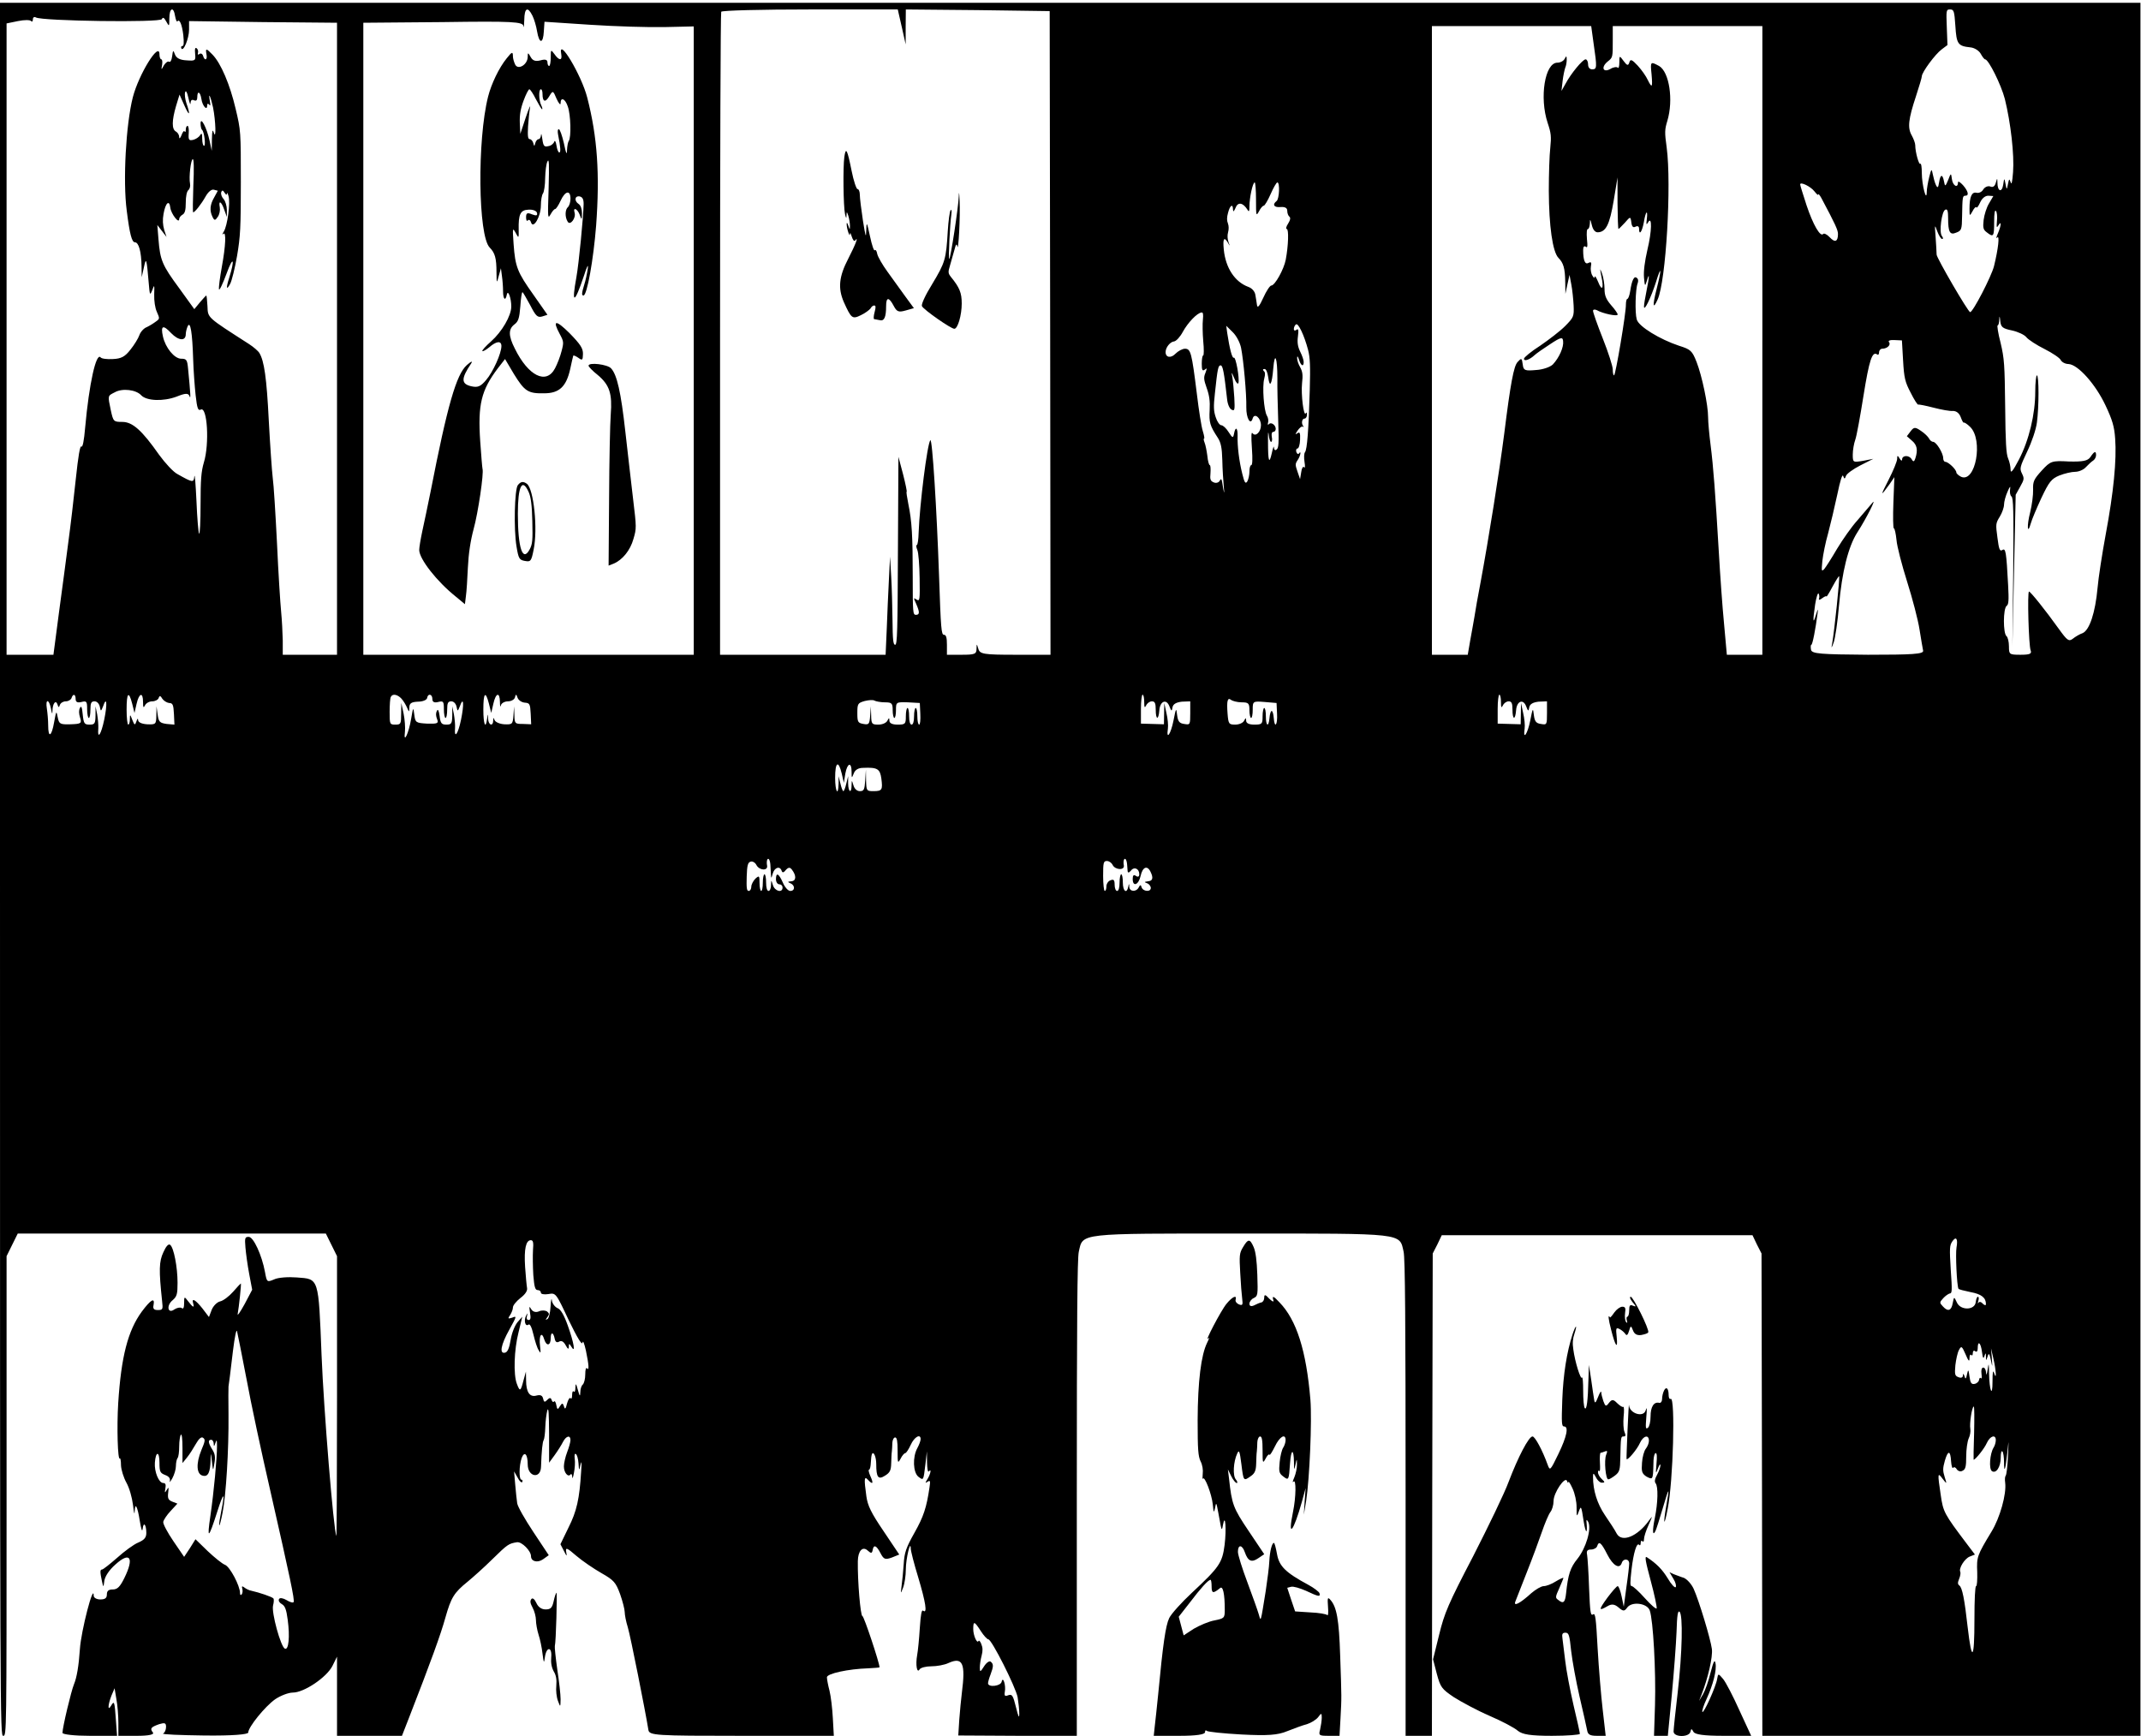 <?xml version="1.0" standalone="no"?>
<!DOCTYPE svg PUBLIC "-//W3C//DTD SVG 20010904//EN"
 "http://www.w3.org/TR/2001/REC-SVG-20010904/DTD/svg10.dtd">
<svg version="1.0" xmlns="http://www.w3.org/2000/svg"
 width="560pt" height="454pt" viewBox="0 0 560 454"
 preserveAspectRatio="xMidYMid meet">
<g transform="translate(0,454) scale(0.043,-0.087)"
fill="#000000" stroke="none">
<path d="M0 2605 c0 -2598 0 -2605 20 -2605 20 0 20 7 20 721 l0 721 34 34 34
34 937 0 937 0 34 -34 34 -34 0 -423 c0 -232 -2 -420 -4 -418 -17 16 -77 381
-90 543 -19 236 -15 229 -151 234 -51 2 -114 0 -138 -6 -43 -9 -44 -8 -55 22
-19 51 -70 106 -99 106 -23 0 -25 -3 -20 -32 3 -18 13 -54 23 -80 l18 -47 -47
-44 c-27 -24 -45 -37 -41 -28 7 18 23 91 19 91 -1 0 -23 -11 -47 -25 -25 -14
-60 -27 -79 -29 -18 -2 -41 -13 -51 -25 l-17 -22 -40 26 c-42 26 -67 33 -56
15 9 -15 -2 -12 -30 6 -24 16 -25 15 -25 -5 0 -14 -5 -19 -15 -15 -8 3 -28 1
-44 -4 -41 -15 -51 12 -10 28 25 11 29 18 29 52 0 47 -23 106 -45 114 -10 4
-25 -4 -41 -22 -27 -28 -28 -54 -8 -147 6 -25 4 -27 -26 -27 -24 0 -31 4 -26
15 9 24 -16 17 -72 -20 -84 -57 -125 -135 -143 -275 -9 -72 -3 -174 10 -166 3
2 7 -7 7 -21 1 -13 16 -37 33 -52 18 -16 34 -44 40 -67 5 -21 9 -31 10 -21 2
31 17 18 31 -26 9 -27 15 -36 18 -24 5 22 22 12 22 -13 0 -14 -12 -21 -49 -29
-26 -5 -84 -26 -129 -46 -44 -19 -85 -35 -91 -35 -13 0 -13 -7 -1 -35 9 -20 9
-20 15 2 5 13 28 31 67 48 89 40 116 21 54 -41 -26 -26 -42 -34 -70 -34 -25 0
-36 -4 -36 -15 0 -11 -11 -15 -40 -15 -22 0 -40 5 -40 11 0 41 -77 -106 -84
-160 -7 -51 -19 -86 -36 -106 -17 -20 -70 -130 -70 -146 0 -5 75 -9 166 -9
l166 0 -7 47 c-8 57 -10 60 -30 43 -21 -17 -19 3 3 31 l19 22 11 -33 c7 -18
12 -50 12 -71 l0 -39 113 0 c73 0 107 4 97 10 -19 12 -13 16 38 25 34 5 42 4
42 -8 0 -9 -8 -18 -18 -20 -9 -3 103 -5 251 -6 170 -1 267 3 267 9 0 16 101
78 164 100 33 11 81 20 107 20 69 0 206 46 241 80 l28 28 0 -119 0 -119 198 0
197 0 45 57 c130 165 191 248 219 298 35 61 52 75 137 109 32 13 100 43 149
67 93 45 99 47 150 51 29 2 85 -26 85 -42 0 -16 40 -21 74 -9 l34 12 -94 70
c-51 38 -95 76 -98 86 -3 9 -8 34 -12 56 l-7 40 22 -19 c11 -11 24 -16 28 -13
3 4 1 7 -5 7 -16 0 -15 42 1 65 17 22 37 12 37 -19 0 -38 79 -45 81 -7 3 47 9
75 16 80 4 3 9 21 10 39 1 18 7 40 12 50 8 12 10 -7 11 -70 l0 -87 34 23 c19
13 42 31 51 40 19 18 45 21 45 5 0 -6 -9 -22 -20 -36 -11 -14 -20 -34 -20 -43
0 -19 26 -34 41 -24 5 3 9 -1 10 -8 0 -7 5 -2 10 12 6 14 8 33 5 43 -3 11 0
17 7 14 7 -2 14 -14 16 -28 3 -23 4 -23 12 -4 7 14 8 8 4 -20 -10 -83 -27
-120 -77 -169 l-49 -50 21 -20 c17 -17 20 -18 14 -3 -5 14 4 13 62 -12 38 -16
107 -39 153 -52 75 -21 87 -28 113 -63 15 -21 28 -46 28 -54 0 -8 8 -29 19
-46 16 -26 106 -250 125 -308 5 -17 41 -18 567 -18 l561 0 -6 53 c-3 29 -12
66 -20 82 -9 17 -16 35 -16 41 0 11 128 25 253 27 37 1 67 2 67 3 0 13 -95
154 -104 154 -12 0 -30 106 -28 165 1 31 29 46 60 32 20 -9 26 -9 30 1 6 18
23 15 48 -9 20 -19 29 -20 69 -13 l45 9 -95 70 c-77 56 -97 77 -105 105 -15
53 -13 62 9 50 30 -16 36 -12 16 10 -10 11 -14 20 -9 20 6 0 10 10 11 21 1 12
4 23 7 26 10 10 26 -9 26 -30 0 -40 12 -48 53 -35 30 9 37 16 38 37 1 14 2 31
4 36 1 6 3 17 3 26 1 9 9 16 17 16 11 0 15 -11 15 -40 0 -38 1 -39 18 -24 10
10 23 17 29 17 5 0 20 11 33 25 22 24 60 34 60 17 0 -5 -9 -17 -20 -27 -30
-27 -26 -73 6 -86 32 -12 31 -12 43 37 l9 39 1 -33 c1 -19 5 -31 11 -27 17 10
11 -7 -7 -22 -17 -14 -17 -14 0 -9 15 5 17 2 11 -17 -18 -61 -36 -88 -92 -137
-50 -44 -61 -59 -65 -94 -3 -22 -9 -52 -13 -66 -6 -24 -6 -24 9 -5 9 11 17 36
17 56 0 31 29 91 30 62 0 -7 20 -46 45 -86 46 -76 57 -111 31 -101 -10 4 -15
-9 -21 -52 -4 -32 -11 -68 -16 -81 -11 -30 -1 -57 15 -43 7 5 39 9 72 9 32 0
79 4 104 10 86 19 104 -1 81 -89 -5 -19 -12 -56 -16 -82 l-6 -47 360 -1 361 0
0 714 c0 533 3 722 12 741 26 57 -12 55 988 55 1000 0 962 2 988 -55 9 -19 12
-208 12 -740 l0 -715 80 0 80 0 2 725 3 725 28 27 27 28 945 0 945 0 27 -28
28 -27 3 -725 2 -725 1150 0 1150 0 0 2605 0 2605 -6510 0 -6510 0 0 -2605z
m1065 2565 c4 -11 10 -18 14 -16 13 9 28 -9 36 -41 5 -24 3 -33 -6 -33 -7 0
-9 -3 -6 -7 12 -12 47 30 47 56 l0 26 450 -3 450 -2 0 -950 0 -950 -165 0
-165 0 0 43 c-1 23 -5 62 -10 87 -5 25 -17 117 -25 205 -9 88 -20 177 -26 197
-5 20 -16 98 -24 172 -13 129 -28 179 -57 203 -7 6 -35 18 -63 27 -258 82
-250 78 -253 114 -2 17 -5 32 -7 32 -2 0 -19 -9 -38 -20 l-35 -21 -92 63
c-103 69 -116 84 -126 147 l-7 43 28 -18 28 -18 -14 21 c-9 16 -11 30 -4 49
12 33 35 43 41 18 5 -19 54 -50 54 -34 0 4 9 10 20 13 15 4 20 14 20 36 0 19
6 34 16 38 8 3 13 12 10 19 -8 20 5 74 17 74 6 0 8 -28 3 -80 -3 -44 -4 -80
-1 -80 10 0 50 25 76 48 16 14 36 22 50 20 l24 -3 -22 -20 c-26 -22 -29 -40
-10 -59 11 -11 16 -11 31 0 11 7 16 20 13 29 -9 23 10 18 27 -7 l16 -22 0 21
c0 12 -9 27 -20 33 -11 6 -18 15 -14 21 4 6 11 6 20 -2 8 -6 14 -8 14 -3 0 5
5 2 10 -7 12 -20 -6 -89 -29 -107 -9 -7 -10 -11 -3 -7 19 10 15 -36 -9 -100
-11 -30 -19 -60 -17 -66 2 -6 23 16 47 48 40 54 51 43 15 -14 -20 -31 -17 -39
6 -18 10 9 29 47 42 84 20 58 23 85 23 221 0 153 0 156 -32 222 -34 72 -89
136 -140 162 -39 20 -44 20 -37 1 7 -17 -11 -21 -21 -4 -4 6 -14 8 -22 5 -8
-3 -12 -2 -9 3 3 5 0 11 -7 14 -10 4 -13 -1 -10 -17 4 -20 1 -21 -53 -19 -40
1 -62 7 -70 18 -10 14 -12 13 -17 -6 -3 -12 -11 -19 -19 -16 -7 2 -21 -3 -31
-11 -16 -15 -17 -14 -11 1 3 10 1 17 -5 17 -6 0 -11 7 -11 15 0 41 -126 -60
-162 -129 -42 -81 -61 -252 -37 -341 18 -71 31 -95 50 -95 23 0 39 -29 40 -72
l1 -33 13 29 c14 33 17 28 30 -48 6 -35 7 -37 21 -20 13 18 14 17 12 -13 -1
-19 5 -40 16 -52 18 -20 18 -21 -5 -29 -13 -5 -39 -13 -56 -17 -18 -3 -39 -15
-45 -24 -7 -10 -32 -30 -55 -44 -33 -21 -56 -27 -107 -28 -35 -1 -68 1 -74 5
-27 16 -70 -79 -94 -211 -7 -40 -15 -60 -23 -57 -8 4 -19 -28 -34 -98 -12 -57
-32 -141 -45 -188 -12 -47 -38 -142 -57 -212 l-34 -128 -142 0 -143 0 0 949 0
949 69 7 c39 4 75 4 80 0 6 -3 11 -1 11 5 0 6 8 9 18 6 36 -11 761 -16 767 -5
5 7 14 4 26 -7 18 -16 19 -16 19 9 0 32 26 37 35 7z m2174 1 c10 -10 23 -31
28 -47 13 -38 37 -38 41 0 l4 29 276 -9 c152 -5 357 -8 455 -7 l177 2 0 -944
0 -945 -1005 0 -1005 0 0 950 0 950 485 2 c424 3 485 1 489 -12 2 -8 4 0 5 18
1 37 21 42 50 13z m2246 -33 l24 -53 0 53 1 52 438 -2 437 -3 3 -967 2 -968
-214 0 c-194 0 -216 2 -225 18 -10 16 -10 16 -11 0 0 -16 -11 -18 -90 -18
l-90 0 0 30 c0 22 -5 30 -18 30 -16 0 -19 17 -30 178 -14 200 -41 414 -53 407
-19 -12 -65 -194 -71 -277 -1 -21 -6 -38 -11 -38 -5 0 -4 -7 3 -15 7 -8 13
-46 14 -85 2 -66 1 -70 -19 -64 -19 6 -19 6 -2 -13 22 -25 22 -33 -2 -33 -18
0 -19 8 -19 113 0 125 -5 168 -27 221 -8 20 -13 36 -10 36 3 0 -7 24 -22 53
l-28 52 -3 -282 c-2 -242 -4 -283 -17 -283 -12 0 -15 16 -16 73 -1 39 -4 99
-8 132 l-7 60 -7 -70 c-4 -38 -10 -105 -13 -147 l-7 -78 -503 0 -504 0 0 963
c0 530 3 967 7 970 3 4 247 7 540 7 l534 0 24 -52z m6409 3 c7 -55 15 -61 91
-65 25 -1 53 -10 63 -19 10 -9 22 -17 27 -17 21 0 98 -77 120 -119 36 -72 58
-168 50 -220 -5 -31 -9 -40 -15 -30 -7 11 -10 10 -16 -6 -7 -18 -8 -18 -15 1
-7 18 -8 18 -14 -3 -8 -25 -35 -20 -35 6 -1 15 -1 15 -10 0 -6 -11 -18 -15
-35 -11 -14 2 -32 -2 -41 -9 -9 -8 -28 -12 -42 -10 -28 3 -42 -12 -42 -48 0
-23 1 -23 18 -8 10 10 21 15 24 12 3 -3 13 4 23 15 11 12 30 20 49 20 l31 -1
-26 -22 c-15 -12 -29 -34 -33 -50 -5 -23 -3 -29 19 -37 41 -16 45 -13 45 31 0
26 4 38 11 33 6 -3 9 -17 6 -30 -3 -20 -2 -22 9 -13 20 16 17 -1 -3 -24 -10
-11 -12 -17 -5 -13 17 10 7 -34 -19 -86 -16 -31 -128 -138 -145 -138 -12 0
-204 163 -204 173 0 7 -3 30 -6 52 -6 39 -6 40 10 18 10 -13 23 -23 29 -23 8
0 8 3 -1 9 -18 11 -1 75 21 79 13 3 17 -4 17 -25 0 -43 11 -52 49 -44 32 6 35
9 36 49 2 59 3 62 20 62 24 0 17 14 -15 32 -17 9 -30 13 -30 8 0 -19 -32 -10
-37 10 -5 19 -6 19 -23 -3 -17 -20 -19 -20 -25 -4 -9 23 -22 22 -30 -3 -5 -16
-9 -18 -19 -8 -7 7 -15 22 -19 32 -7 18 -9 18 -22 -8 -8 -16 -15 -36 -15 -45
-1 -33 -30 22 -30 57 0 18 -4 31 -9 28 -8 -5 -31 35 -31 56 0 6 -10 19 -21 29
-27 23 -21 49 26 119 19 29 35 55 35 59 0 12 82 67 121 81 l35 13 -4 53 c-4
52 -4 54 20 54 23 0 26 -5 32 -49z m-2200 -55 c21 -71 20 -76 -9 -76 -16 0
-25 6 -25 15 0 8 -7 15 -15 15 -18 0 -90 -43 -123 -74 l-24 -21 7 30 c4 17 12
34 16 40 5 5 9 16 9 24 0 12 -3 12 -12 3 -7 -7 -27 -12 -45 -12 -76 0 -110
-105 -59 -181 21 -31 23 -41 16 -75 -5 -21 -9 -79 -9 -129 1 -106 23 -184 59
-202 30 -15 40 -31 41 -73 l1 -35 12 28 13 29 11 -29 c6 -15 12 -44 14 -63 3
-33 0 -36 -52 -62 -30 -15 -99 -41 -152 -59 -54 -17 -98 -35 -98 -39 0 -9 35
-3 65 11 11 5 54 20 95 33 64 21 76 22 78 9 5 -18 -24 -50 -62 -70 -16 -8 -62
-16 -104 -17 -65 -3 -75 -1 -79 15 -6 22 -8 22 -32 9 -23 -12 -43 -64 -81
-215 -31 -119 -94 -314 -145 -450 -15 -38 -31 -83 -36 -100 -6 -16 -17 -49
-26 -72 l-15 -43 -109 0 -109 0 0 945 0 945 484 0 485 0 15 -54z m1026 -891
l0 -945 -108 0 -108 0 -17 93 c-10 50 -24 148 -32 217 -21 176 -33 255 -50
321 -8 31 -15 68 -15 83 0 37 -37 124 -70 166 -27 34 -36 38 -107 49 -116 19
-246 58 -257 79 -12 20 -8 92 5 108 6 8 4 14 -5 17 -16 7 -30 -7 -40 -40 -4
-13 -12 -23 -17 -23 -5 0 -9 -8 -9 -17 1 -26 -63 -213 -72 -213 -5 0 -8 8 -8
18 0 9 -27 51 -60 92 -33 41 -60 79 -60 84 0 4 10 5 23 2 34 -10 127 -20 127
-13 0 3 -18 16 -40 28 -31 18 -40 29 -40 49 0 14 -7 35 -15 46 -14 18 -14 17
-4 -9 16 -36 4 -46 -20 -16 -11 13 -20 20 -21 15 0 -5 -6 -3 -14 4 -8 6 -12
19 -9 27 5 13 2 15 -15 11 -21 -6 -32 8 -32 39 0 9 6 13 15 10 11 -5 13 0 8
23 -3 19 -1 30 6 30 6 0 11 8 12 18 0 13 3 12 11 -5 7 -15 20 -23 37 -23 50 1
72 23 97 96 l23 69 0 -77 c1 -43 3 -78 6 -78 2 0 20 9 39 19 33 19 34 19 39 1
3 -13 11 -17 26 -13 12 3 21 1 21 -6 0 -22 18 -10 29 19 11 34 26 41 18 9 -4
-16 -3 -18 8 -9 25 21 23 -27 -4 -82 -17 -37 -24 -64 -21 -84 5 -27 6 -28 18
-9 16 28 15 11 -3 -32 -8 -19 -15 -40 -15 -46 0 -17 41 25 72 72 34 55 37 43
4 -21 -25 -49 -22 -62 7 -30 51 56 85 345 55 457 -13 46 -12 54 4 80 38 63 12
147 -50 165 -53 14 -54 14 -46 -25 7 -40 3 -43 -23 -17 -10 11 -37 30 -61 43
-34 18 -45 21 -51 10 -7 -11 -14 -10 -35 4 -25 17 -26 17 -26 -4 0 -12 -4 -19
-10 -16 -5 3 -26 2 -45 -4 -44 -12 -58 5 -17 22 33 13 32 12 32 67 l0 40 455
0 455 0 0 -945z m-9561 714 c1 8 8 11 21 8 13 -3 20 0 20 9 0 21 18 17 25 -5
6 -21 35 -37 35 -20 0 6 5 7 12 3 8 -5 9 -2 5 9 -12 33 4 16 19 -18 16 -40 20
-100 4 -75 -7 11 -10 6 -11 -20 l-1 -35 -13 30 c-17 39 -55 75 -55 52 0 -8 4
-17 9 -19 13 -5 24 -48 12 -48 -6 0 -11 10 -11 21 0 16 -3 19 -13 11 -7 -6
-26 -12 -42 -14 -26 -3 -30 0 -27 20 2 12 -2 22 -7 22 -6 0 -11 -5 -11 -12 0
-6 -3 -8 -7 -5 -3 4 -12 -1 -19 -11 -7 -9 -14 -12 -14 -6 0 7 -9 14 -20 17
-26 7 -25 33 1 77 l21 34 29 -32 c31 -35 39 -31 13 6 -8 12 -12 27 -8 33 4 7
12 1 20 -17 7 -16 13 -23 13 -15z m6481 -291 c0 -49 1 -50 18 -35 10 10 23 17
29 17 6 0 25 16 42 35 17 19 35 35 41 35 16 0 12 -50 -5 -56 -28 -11 -15 -20
25 -18 27 1 40 -3 40 -11 0 -8 6 -15 13 -18 8 -3 6 -10 -8 -21 -11 -8 -15 -16
-8 -16 13 0 10 -50 -6 -92 -11 -29 -66 -78 -88 -78 -8 0 -30 -16 -49 -37 -23
-25 -35 -32 -38 -22 -2 8 -7 22 -10 31 -3 10 -20 20 -43 24 -82 15 -138 57
-149 112 -7 34 2 40 26 20 12 -11 12 -10 3 2 -7 10 -8 21 -3 30 5 9 5 19 -1
27 -7 8 -7 18 1 32 12 23 30 28 30 9 1 -8 6 -5 15 5 14 19 45 17 73 -5 9 -8
12 -5 12 10 0 26 20 72 32 72 4 0 8 -23 8 -52z m3397 25 c13 -8 23 -13 23 -9
0 3 9 -2 19 -11 85 -79 101 -96 101 -108 0 -23 -18 -27 -50 -10 -17 9 -35 13
-40 10 -17 -10 -61 27 -101 86 -21 32 -39 60 -39 63 0 9 64 -6 87 -21z m-3720
-385 c-3 -13 -2 -42 2 -65 5 -24 4 -43 0 -43 -5 0 -9 -11 -9 -25 0 -19 4 -23
18 -18 15 6 15 5 4 -10 -11 -13 -10 -20 8 -45 16 -22 21 -40 18 -66 -4 -38 1
-47 50 -84 18 -14 25 -29 27 -67 1 -28 6 -63 9 -80 6 -27 1 -21 -10 14 -3 10
-8 11 -15 4 -5 -5 -21 -8 -35 -5 -21 4 -25 9 -21 28 2 13 0 24 -4 24 -5 0 -12
12 -15 28 -4 15 -11 33 -17 40 -5 6 -7 12 -3 12 4 0 0 10 -8 23 -8 12 -24 62
-36 112 -31 123 -37 135 -72 135 -16 0 -42 -7 -58 -15 -27 -14 -60 -12 -60 5
0 14 28 31 52 32 13 1 37 14 53 29 30 27 87 57 114 58 9 1 11 -6 8 -21z m4921
-33 c37 -4 77 -13 89 -21 12 -7 61 -23 110 -35 48 -12 93 -27 98 -33 6 -6 27
-12 48 -12 58 -2 164 -61 224 -124 42 -44 54 -64 59 -100 10 -64 -10 -163 -57
-287 -22 -59 -45 -132 -50 -162 -14 -75 -49 -127 -91 -136 -18 -3 -45 -11 -60
-17 -24 -9 -34 -5 -85 30 -81 56 -172 112 -181 112 -11 0 -2 -163 10 -177 8
-10 -5 -13 -61 -13 -69 0 -71 1 -71 25 0 14 -7 28 -15 31 -21 8 -21 83 1 91
12 4 14 16 9 62 -11 102 -15 112 -35 106 -16 -5 -21 2 -30 37 -11 40 -11 43
14 63 14 11 26 28 26 36 0 9 10 27 22 40 13 15 19 18 15 7 -3 -9 0 -19 8 -22
12 -4 14 -42 11 -228 l-5 -223 10 228 10 228 27 24 c25 22 26 25 11 40 -15 15
-12 20 32 66 28 29 53 65 59 87 13 47 13 142 0 142 -5 0 -10 -22 -10 -49 0
-68 -38 -146 -99 -204 -37 -35 -51 -43 -51 -31 0 10 -7 25 -15 34 -12 14 -16
48 -18 156 -3 126 -5 144 -28 192 -15 28 -22 52 -18 52 5 0 10 8 10 18 1 12 3
11 6 -4 4 -19 13 -23 71 -29z m-11063 -88 c2 -32 9 -80 15 -107 9 -40 15 -47
31 -43 40 11 54 -103 19 -159 -16 -27 -20 -51 -20 -126 0 -51 -4 -91 -9 -88
-4 3 -12 47 -16 98 -5 51 -10 85 -13 74 -4 -19 -9 -19 -102 7 -25 6 -75 33
-112 58 -105 74 -162 99 -224 99 -53 0 -55 1 -70 35 -19 45 -20 43 24 54 46
13 130 8 161 -9 33 -17 134 -19 215 -4 55 11 72 11 79 1 8 -11 6 7 -9 83 -5
27 -10 30 -42 30 -41 0 -96 33 -111 67 -15 33 1 36 50 10 45 -23 89 -25 89 -3
0 6 6 18 12 24 16 16 28 -19 33 -101z m6782 29 c12 -23 14 -49 10 -120 -7
-120 -16 -179 -29 -187 -6 -4 -7 -16 -3 -29 5 -15 3 -20 -3 -16 -6 3 -14 -3
-17 -15 l-7 -21 -16 23 c-14 20 -14 23 1 34 18 13 24 31 8 20 -5 -3 -12 -1
-16 5 -3 5 0 10 7 10 8 0 15 12 16 26 2 21 -2 25 -16 20 -15 -5 -15 -4 1 8 11
8 24 13 30 12 7 -2 9 -1 5 1 -14 8 -9 23 7 23 8 0 15 5 15 12 0 6 -3 8 -7 4
-13 -12 -30 57 -23 90 6 25 3 35 -11 48 -11 9 -19 21 -19 28 0 8 5 5 11 -4 11
-19 29 -24 29 -8 0 6 -9 19 -21 31 -15 15 -19 28 -14 46 5 20 3 24 -9 20 -9
-4 -16 -2 -16 2 0 5 6 12 13 14 13 6 50 -32 74 -77z m-408 7 c15 -37 34 -140
32 -179 -1 -33 26 -56 39 -33 11 17 50 1 50 -21 0 -20 -33 -36 -51 -24 -8 5
-9 -8 -4 -45 5 -34 3 -51 -4 -51 -6 0 -11 -8 -11 -19 0 -10 -6 -24 -13 -30
-11 -8 -17 -4 -30 22 -20 39 -31 85 -29 115 1 25 -13 30 -22 6 -5 -13 -9 -13
-32 5 -15 12 -35 21 -45 21 -10 0 -26 11 -34 24 -13 19 -14 32 -5 72 16 75 20
84 35 84 13 0 21 -21 39 -101 3 -16 15 -29 27 -32 19 -5 21 -2 17 36 -3 23 -8
51 -12 62 -7 17 -5 16 12 -4 10 -13 22 -19 25 -14 8 13 -16 80 -28 76 -10 -3
-26 28 -40 74 l-6 22 39 -19 c23 -11 44 -31 51 -47z m4027 -38 c6 -53 12 -65
46 -97 21 -21 42 -37 46 -36 4 1 45 -3 92 -9 47 -6 100 -11 119 -10 22 0 39
-7 48 -19 8 -11 16 -18 19 -16 2 1 20 -4 38 -13 81 -39 33 -169 -55 -150 -16
4 -29 10 -29 13 0 9 -49 32 -67 32 -7 0 -13 5 -13 11 0 15 -41 48 -60 49 -9 0
-20 4 -26 10 -5 5 -27 16 -49 23 -35 12 -43 12 -63 -1 l-23 -15 30 -13 c32
-13 38 -28 22 -53 -7 -11 -13 -12 -23 -3 -16 13 -58 12 -58 -1 0 -5 -7 -4 -15
3 -12 10 -15 10 -15 -1 0 -7 -24 -36 -52 -63 -52 -50 -51 -52 6 -13 l29 21 -6
-77 c-3 -42 -2 -77 3 -77 5 0 12 -16 16 -35 3 -19 33 -76 65 -126 32 -50 66
-114 75 -143 9 -28 19 -57 22 -64 3 -10 -66 -12 -336 -12 -289 1 -341 3 -346
15 -3 8 -2 15 2 15 7 0 26 48 38 95 4 15 2 14 -10 -5 -18 -30 -20 -20 -5 31 7
21 16 36 21 33 4 -3 6 -10 3 -15 -4 -5 4 -5 19 1 14 5 26 8 26 5 0 -2 17 11
37 30 21 19 39 33 40 31 5 -5 -29 -165 -42 -201 -7 -17 -5 -17 9 2 9 13 24 62
32 110 18 102 57 179 112 221 56 43 122 108 90 88 -15 -9 -56 -32 -90 -52 -35
-19 -90 -58 -123 -85 -33 -28 -68 -55 -78 -61 -17 -9 -18 -7 -12 24 4 18 19
56 35 83 15 28 40 80 56 117 18 43 31 63 36 55 6 -9 10 -9 16 0 4 7 44 21 87
32 l80 20 -62 -6 c-62 -5 -63 -5 -63 19 0 13 7 33 15 44 8 10 30 70 50 132 35
108 53 135 83 125 6 -3 12 0 12 6 0 6 9 11 19 11 31 0 55 12 41 20 -7 4 8 7
34 6 l45 -1 7 -60z m-3806 -55 c-1 -25 2 -82 5 -126 5 -68 3 -83 -10 -87 -8
-4 -15 -1 -16 6 0 7 -6 -1 -13 -17 -16 -35 -23 -25 -23 34 -1 25 1 35 4 23 2
-13 9 -23 15 -23 5 0 8 7 4 15 -3 9 0 15 9 15 8 0 15 4 15 9 0 12 -30 22 -42
14 -6 -3 -8 -1 -5 4 4 6 1 16 -7 22 -18 15 -29 87 -16 111 7 13 6 20 -3 23 -7
4 -6 6 4 6 10 1 19 -10 23 -24 9 -35 23 -23 31 26 9 53 25 33 25 -31z m-7310
-963 c0 -9 11 -12 35 -9 32 4 35 2 35 -22 0 -14 5 -26 10 -26 6 0 10 11 10 25
0 20 5 25 25 25 15 0 28 -7 32 -16 6 -15 7 -15 20 1 22 32 27 8 7 -40 -19 -45
-42 -62 -36 -26 1 9 -2 28 -7 42 l-10 24 0 -27 c-1 -25 -5 -28 -36 -28 -32 0
-36 3 -42 31 -4 22 -9 27 -17 19 -7 -7 -7 -16 1 -29 11 -17 7 -19 -58 -20 -64
-1 -70 1 -78 21 -8 21 -9 20 -22 -15 -15 -43 -36 -49 -36 -9 0 15 -4 37 -8 50
-10 30 13 30 25 0 6 -17 9 -18 9 -6 1 22 21 34 31 18 5 -9 9 -9 14 -1 4 6 20
11 36 11 16 0 32 5 35 10 9 14 25 12 25 -3z m344 -14 l14 -28 13 28 c15 32 39
36 39 5 0 -17 3 -19 12 -10 7 7 27 12 44 12 18 0 36 5 39 10 5 8 12 7 22 -2 8
-6 27 -12 41 -13 23 0 27 -5 30 -33 l3 -32 -47 2 c-42 3 -49 6 -55 28 l-7 25
-1 -27 c-1 -27 -3 -28 -56 -27 -33 1 -55 6 -55 13 0 6 -5 4 -10 -4 -9 -13 -12
-12 -25 4 -13 17 -15 18 -15 3 0 -9 -4 -17 -10 -17 -5 0 -10 20 -10 45 0 51
13 58 34 18z m1638 15 c13 -7 28 -20 35 -28 11 -13 12 -13 13 1 0 13 11 17 52
18 29 0 54 5 56 11 5 15 32 12 32 -3 0 -9 11 -12 35 -9 32 4 35 2 35 -22 0
-14 5 -26 10 -26 6 0 10 11 10 25 0 20 5 25 25 25 15 0 28 -7 32 -16 6 -15 7
-15 20 1 23 32 27 7 7 -41 -18 -43 -42 -59 -36 -23 1 8 -2 26 -7 40 l-10 24 0
-27 c-1 -25 -5 -28 -36 -28 -29 0 -36 4 -41 26 -5 17 -10 22 -17 15 -7 -7 -6
-15 2 -25 10 -12 2 -14 -61 -13 -68 2 -72 3 -78 27 -6 24 -7 23 -19 -12 -14
-43 -48 -79 -38 -40 3 13 -1 38 -8 55 l-14 32 -1 -32 c0 -31 -2 -33 -35 -33
-34 0 -35 1 -35 38 0 21 3 42 7 45 10 11 41 8 65 -5z m532 -15 l14 -28 13 28
c15 33 39 36 40 5 0 -13 3 -17 6 -10 2 6 22 12 43 12 21 0 41 6 43 13 4 9 8 9
15 -2 6 -8 25 -14 44 -15 30 -1 33 -4 36 -33 l3 -32 -50 1 c-48 0 -51 1 -52
26 l-2 27 -4 -28 c-4 -26 -7 -27 -56 -26 -29 1 -55 7 -59 13 -5 8 -8 7 -8 -1
0 -20 -30 -15 -31 5 -1 16 -2 16 -6 0 -9 -34 -23 -17 -23 27 0 51 13 58 34 18z
m3986 5 c0 -17 3 -19 12 -10 7 7 22 12 35 12 18 0 23 -6 23 -25 0 -31 17 -33
22 -2 4 28 44 36 62 11 11 -14 14 -15 18 -2 4 10 23 15 57 17 l51 1 0 -35 c0
-36 -1 -36 -37 -33 -30 2 -38 8 -43 27 -5 23 -7 21 -22 -17 -16 -40 -45 -61
-34 -24 3 9 -1 31 -9 47 l-13 30 -1 -32 -1 -32 -70 1 -70 1 0 44 c0 24 5 43
10 43 6 0 10 -10 10 -22z m2170 0 c0 -17 3 -19 12 -10 7 7 22 12 35 12 18 0
23 -6 23 -25 0 -31 17 -33 22 -2 4 28 44 36 62 11 11 -14 14 -15 18 -2 4 10
23 15 57 17 l51 1 0 -35 c0 -36 -1 -36 -37 -33 -30 2 -38 8 -43 27 -5 23 -7
21 -22 -17 -16 -40 -45 -61 -34 -24 3 9 -1 31 -9 47 l-13 30 -1 -32 -1 -32
-70 1 -70 1 0 44 c0 24 5 43 10 43 6 0 10 -10 10 -22z m-3747 -1 c42 0 47 -3
47 -24 0 -12 5 -23 10 -23 6 0 10 11 10 24 0 24 2 24 73 23 l72 -2 3 -32 c2
-19 -1 -33 -7 -33 -6 0 -11 11 -11 25 0 14 -4 25 -10 25 -5 0 -10 -11 -10 -25
0 -16 -6 -25 -15 -25 -9 0 -15 9 -15 25 0 14 -4 25 -10 25 -5 0 -10 -11 -10
-25 0 -23 -3 -25 -50 -25 -32 0 -50 4 -50 12 0 9 -3 9 -12 0 -7 -7 -31 -12
-55 -12 -40 0 -43 2 -44 28 l-2 27 -4 -28 c-4 -26 -8 -28 -41 -25 -34 3 -37 6
-37 33 0 28 3 30 45 36 25 3 52 4 60 1 8 -2 36 -5 63 -5z m2170 0 c42 0 47 -3
47 -24 0 -12 5 -23 10 -23 6 0 10 11 10 25 0 25 1 26 73 23 l72 -3 3 -32 c4
-35 -15 -46 -20 -13 -2 12 -7 21 -13 21 -5 0 -11 -9 -13 -21 -5 -29 -22 -25
-22 5 0 14 -4 25 -10 25 -5 0 -10 -11 -10 -25 0 -23 -3 -25 -50 -25 -32 0 -50
4 -50 12 0 9 -3 9 -12 0 -7 -7 -31 -12 -54 -12 -39 0 -42 2 -47 33 -6 39 0 50
22 41 9 -3 37 -7 64 -7z m-2433 -214 l13 -28 9 28 c12 32 38 36 38 5 0 -20 1
-20 13 -5 8 11 28 17 57 17 87 2 103 -3 111 -32 9 -34 5 -38 -48 -38 -42 0
-43 1 -45 33 l-1 32 -4 -32 c-4 -29 -8 -33 -33 -33 -17 0 -33 7 -39 18 -10 16
-10 16 -11 0 0 -26 -20 -22 -21 5 l0 22 -11 -22 c-6 -13 -14 -23 -18 -23 -4 0
-12 10 -18 23 l-11 22 0 -22 c-2 -41 -21 -24 -21 17 0 48 20 54 40 13z m-434
-274 c1 -5 2 -17 3 -26 2 -17 2 -17 12 0 11 18 44 23 54 7 4 -6 13 -5 25 3 15
8 25 9 37 1 28 -18 27 -34 -4 -35 -23 -1 -24 -2 -5 -6 29 -6 29 -23 -1 -23
-13 0 -33 11 -45 25 -25 28 -42 32 -42 10 0 -8 9 -15 20 -15 11 0 20 -4 20
-10 0 -17 -48 -11 -59 8 -10 16 -10 16 -11 0 0 -10 -7 -18 -15 -18 -9 0 -15 9
-15 25 0 14 -4 25 -10 25 -5 0 -10 -11 -10 -25 0 -14 -4 -25 -10 -25 -5 0 -10
11 -10 24 0 22 -2 23 -25 13 -14 -7 -25 -18 -25 -24 0 -7 -7 -13 -16 -13 -12
0 -14 9 -12 43 2 34 7 43 24 45 12 2 28 -3 35 -10 18 -17 71 -18 65 -2 -3 7
-2 15 1 18 7 7 17 -1 19 -15z m2170 0 c1 -5 2 -14 3 -19 1 -6 8 -6 20 1 20 13
51 6 51 -11 0 -7 -8 -9 -20 -5 -14 5 -20 2 -20 -9 0 -25 36 -18 48 9 12 27 40
33 60 13 19 -19 14 -28 -15 -29 -24 -2 -25 -2 -5 -6 12 -2 22 -9 22 -14 0 -13
-47 -11 -56 2 -4 8 -9 8 -17 0 -15 -15 -57 -14 -58 2 0 10 -2 10 -6 0 -9 -23
-33 -14 -33 12 0 14 -4 25 -10 25 -5 0 -10 -11 -10 -25 0 -16 -6 -25 -15 -25
-8 0 -15 8 -15 19 0 14 -6 17 -25 13 -14 -2 -25 -11 -25 -18 0 -8 -4 -14 -10
-14 -5 0 -10 20 -10 45 0 40 2 45 23 45 13 0 28 -5 35 -12 15 -15 74 -17 68
-1 -3 6 -2 14 1 17 7 7 17 -1 19 -15z m5045 -1151 c-7 -18 2 -115 12 -124 2
-2 34 -6 73 -10 67 -6 94 -17 94 -36 0 -5 -8 -4 -19 1 -10 6 -22 7 -26 3 -5
-4 -5 -1 -1 6 4 6 3 12 -3 12 -5 0 -11 -7 -13 -16 -5 -25 -93 -26 -115 -1 -17
18 -17 18 -25 -2 -8 -23 -29 -27 -60 -10 -21 11 -21 12 3 25 13 7 31 13 40 14
13 0 14 9 5 71 -8 65 -7 73 9 85 23 17 36 9 26 -18z m-8659 -8 c-2 -17 -1 -50
2 -75 6 -36 11 -45 27 -45 10 0 19 -3 19 -8 0 -4 20 -6 45 -4 46 4 46 4 124
-78 51 -52 81 -77 84 -68 3 8 11 -2 21 -24 18 -43 21 -62 6 -53 -6 3 -10 -5
-10 -18 0 -14 -7 -27 -15 -31 -8 -3 -15 -13 -15 -23 -1 -14 -4 -13 -15 7 -11
20 -14 21 -15 7 0 -10 -4 -15 -10 -12 -5 3 -10 -1 -10 -10 0 -9 -4 -14 -9 -10
-6 3 -15 -4 -22 -16 -8 -17 -13 -19 -19 -8 -7 10 -11 10 -24 0 -13 -11 -17
-11 -22 3 -3 9 -10 14 -14 11 -5 -3 -11 -1 -15 5 -4 7 -13 7 -26 0 -15 -8 -21
-7 -25 3 -4 10 -16 13 -40 10 -42 -6 -64 10 -64 46 l-1 26 -15 -27 c-17 -33
-22 -34 -40 -10 -22 28 -17 103 10 155 l23 47 -30 -17 c-17 -11 -34 -32 -41
-53 -8 -24 -18 -36 -33 -38 -37 -5 -27 23 25 69 46 41 46 42 17 36 -26 -4 -27
-3 -12 8 9 7 17 17 17 23 0 6 20 18 45 28 30 11 44 22 41 30 -3 8 -8 36 -12
64 -7 54 5 80 35 80 14 0 17 -7 13 -30z m-1743 -386 c26 -71 92 -223 146 -339
120 -261 148 -326 141 -333 -4 -3 -23 0 -43 6 -21 6 -41 8 -46 3 -5 -5 3 -11
17 -15 19 -5 28 -16 36 -47 14 -51 6 -92 -17 -87 -25 5 -83 109 -72 130 5 9 6
19 2 21 -8 5 -88 18 -133 23 -14 1 -34 6 -44 10 -13 5 -17 4 -12 -4 3 -6 2
-13 -4 -17 -5 -3 -10 -2 -10 4 0 22 -61 79 -91 85 -17 3 -64 22 -105 41 l-75
36 -34 -27 -35 -26 -65 47 c-36 26 -64 52 -62 58 2 6 22 21 45 33 l41 22 -31
6 c-25 5 -29 10 -25 27 4 17 3 18 -9 8 -12 -10 -13 -9 -8 5 4 11 1 16 -13 16
-27 0 -55 34 -51 61 5 35 28 36 28 0 0 -27 4 -31 35 -37 22 -4 32 -10 28 -18
-3 -6 3 -2 15 8 12 11 22 27 22 37 0 10 5 21 10 24 6 3 10 19 10 35 0 16 5 32
10 35 6 4 10 -12 10 -40 l0 -45 28 17 c15 9 39 28 54 41 17 15 33 22 43 18 15
-5 13 -10 -10 -37 -34 -41 -30 -73 9 -77 32 -4 45 10 47 48 1 23 2 23 8 -5 7
-30 7 -30 15 -6 7 19 4 29 -13 42 -25 20 -27 29 -6 29 8 0 15 -6 15 -12 0 -9
4 -8 10 2 8 12 10 10 10 -9 0 -37 -19 -138 -40 -209 -22 -74 -12 -71 41 11 40
62 50 63 24 0 -8 -20 -14 -38 -11 -40 2 -2 11 15 20 38 21 53 38 188 36 294
-1 44 -1 82 0 85 4 11 10 38 27 107 11 44 21 67 25 59 4 -8 30 -72 57 -142z
m10557 80 c5 -19 9 -22 15 -12 7 10 9 10 9 -2 0 -13 1 -13 10 0 7 12 11 10 20
-10 10 -24 10 -24 6 5 l-5 30 14 -30 c17 -36 21 -69 5 -45 -7 11 -10 5 -10
-25 0 -50 -19 -28 -21 25 -1 32 -2 33 -9 10 -4 -14 -8 -18 -9 -9 -1 9 -8 16
-17 16 -10 0 -14 -7 -11 -19 3 -10 1 -16 -3 -13 -5 3 -10 1 -12 -5 -1 -5 -14
-11 -27 -12 -19 -2 -26 3 -31 22 -6 22 -8 23 -15 7 -6 -15 -10 -16 -16 -5 -5
7 -9 8 -9 2 0 -7 -11 -9 -26 -6 -23 4 -25 8 -20 36 4 17 13 38 22 46 14 13 18
12 40 -13 17 -20 24 -24 24 -12 0 9 5 13 10 10 6 -3 10 -1 10 5 0 7 7 10 15 6
9 -3 15 0 15 9 0 25 19 17 26 -11z m-48 -244 c-3 -44 -4 -80 -3 -80 11 0 66
34 80 50 20 22 55 27 55 9 0 -7 -6 -17 -14 -23 -22 -18 -29 -63 -10 -70 25 -9
54 12 54 40 0 14 4 22 10 19 6 -3 10 -18 10 -32 0 -36 9 -24 20 28 9 43 9 43
4 -11 -3 -30 -9 -56 -14 -58 -4 -2 -6 -11 -3 -21 9 -34 -32 -106 -83 -147 -88
-72 -91 -76 -87 -122 1 -23 -1 -42 -7 -42 -6 0 -10 -40 -10 -101 0 -121 -16
-130 -41 -23 -19 84 -33 120 -51 126 -10 4 -11 8 -1 20 7 8 10 18 7 21 -11 10
26 40 58 46 l31 6 -49 32 c-139 91 -144 96 -159 147 -20 66 -19 69 11 49 27
-17 27 -17 13 5 -12 19 -12 26 1 49 19 32 34 32 38 -2 2 -14 8 -23 13 -19 5 3
16 1 22 -5 7 -5 23 -8 35 -4 18 4 22 13 22 43 0 21 7 45 15 54 8 8 13 21 10
29 -6 15 10 67 21 67 4 0 4 -36 2 -80z m-6042 -595 c18 -14 39 -25 46 -25 20
0 166 -143 178 -174 5 -15 10 -37 10 -49 0 -16 -5 -11 -20 19 -18 36 -24 40
-47 36 -20 -4 -25 -2 -21 10 8 19 -11 49 -19 31 -5 -14 -83 -18 -83 -5 0 4 7
16 15 26 19 25 19 32 1 39 -8 3 -26 -3 -40 -14 -23 -18 -26 -18 -26 -4 0 9 5
25 11 36 8 15 7 24 -2 35 -6 8 -14 12 -17 9 -9 -9 -32 17 -32 36 0 25 7 24 46
-6z"/>
<path d="M3350 5046 c0 -14 -4 -26 -10 -26 -5 0 -10 5 -10 11 0 8 -14 10 -42
6 -31 -4 -48 -1 -60 10 -16 14 -18 14 -18 1 0 -24 -58 -41 -76 -24 -8 8 -14
19 -14 25 0 15 -6 14 -38 -6 -46 -28 -93 -76 -113 -115 -67 -131 -61 -419 10
-454 32 -16 41 -32 41 -74 1 -34 1 -35 14 -11 l13 23 6 -23 c4 -13 7 -34 7
-46 0 -25 15 -31 23 -10 7 16 27 -11 27 -36 0 -28 -57 -76 -123 -105 -32 -14
-56 -27 -53 -29 2 -2 21 3 41 11 44 19 75 21 75 4 0 -22 -51 -78 -93 -102 -34
-20 -51 -23 -89 -19 -64 7 -64 23 -3 68 12 9 3 8 -25 -4 -64 -28 -118 -120
-221 -381 -17 -41 -39 -94 -50 -118 -10 -23 -19 -49 -19 -57 0 -27 108 -95
222 -140 l56 -23 6 24 c4 13 9 52 12 86 4 42 16 81 35 116 27 48 63 168 54
181 -2 4 -8 41 -14 83 -15 110 6 153 107 219 l44 28 54 -45 c65 -52 86 -59
184 -58 92 0 134 20 158 72 9 20 17 39 19 41 1 2 15 -1 30 -6 25 -9 28 -8 29
11 1 17 -15 29 -82 63 -84 41 -106 40 -59 -3 24 -22 25 -25 11 -51 -8 -16 -26
-39 -40 -52 -53 -50 -163 -23 -245 60 -39 38 -39 58 -2 72 24 9 30 18 36 54 3
24 9 43 13 43 3 0 24 -18 47 -39 34 -33 45 -38 73 -34 l32 5 -85 60 c-98 68
-111 84 -121 153 -7 49 -6 50 13 33 18 -17 19 -16 18 10 -2 46 10 59 59 60 25
1 48 -3 52 -9 5 -9 -3 -10 -30 -5 -29 6 -36 4 -36 -9 0 -9 5 -13 11 -9 6 3 15
1 19 -6 13 -22 60 17 60 51 0 15 6 32 13 36 6 4 13 25 13 46 1 21 7 44 14 50
10 10 11 -7 7 -82 -6 -89 -5 -92 12 -77 10 9 22 16 28 16 5 0 20 11 33 25 28
30 60 33 60 6 0 -10 -7 -21 -15 -25 -18 -7 -20 -30 -2 -44 15 -13 52 11 42 27
-11 18 17 12 31 -6 12 -17 13 -16 14 4 0 13 -8 24 -20 28 -28 9 -25 25 5 23
18 -2 25 -8 25 -23 -1 -36 -29 -179 -44 -220 -31 -83 -12 -81 45 3 20 31 29
39 24 22 -4 -14 -13 -35 -21 -47 -16 -26 -17 -33 -5 -33 22 0 61 109 77 210
23 155 8 266 -54 385 -35 68 -180 187 -158 130 7 -20 -14 -19 -42 1 -21 14
-22 14 -22 -10z m-90 -126 c17 -16 34 -30 37 -30 4 0 2 5 -5 12 -15 15 -16 48
-2 48 6 0 10 -6 10 -14 0 -24 17 -27 41 -7 22 18 23 18 45 -8 13 -14 24 -20
24 -13 0 20 28 14 44 -10 18 -25 21 -93 6 -103 -5 -3 -10 -16 -11 -28 0 -16
-6 -11 -19 21 -11 23 -24 42 -31 42 -7 0 -8 -7 -4 -17 15 -37 17 -53 7 -53 -6
0 -14 10 -17 21 -4 12 -10 17 -14 11 -3 -5 -19 -12 -36 -13 -24 -3 -30 0 -36
21 -4 14 -7 19 -8 13 -1 -7 -7 -13 -15 -13 -8 0 -17 -6 -20 -12 -5 -10 -7 -10
-12 0 -3 6 -13 12 -21 12 -12 0 -14 9 -11 38 3 20 8 46 12 57 5 11 -7 -2 -26
-30 l-33 -49 -3 32 c-2 24 4 43 23 68 14 19 30 34 35 34 5 0 23 -13 40 -30z"/>
<path d="M3580 4119 c0 -3 25 -16 56 -28 72 -30 89 -56 79 -119 -4 -26 -9
-139 -10 -251 l-3 -203 31 6 c53 11 101 40 120 74 19 32 19 34 -2 120 -11 48
-33 139 -47 202 -27 120 -51 172 -87 191 -21 12 -137 19 -137 8z"/>
<path d="M3150 3760 c-20 -12 -26 -133 -8 -185 12 -36 17 -40 51 -43 35 -3 39
-1 53 34 26 62 1 182 -41 198 -23 8 -37 7 -55 -4z m66 -21 c13 -14 20 -40 22
-87 3 -58 1 -70 -17 -86 -42 -38 -71 5 -71 108 0 83 26 109 66 65z"/>
<path d="M5136 4747 c-9 -32 -6 -149 4 -172 6 -13 9 -15 9 -5 1 13 2 13 11 0
5 -8 10 -22 10 -30 0 -13 -1 -13 -10 0 -5 8 -10 11 -10 5 0 -14 20 -43 20 -30
0 6 5 2 11 -8 6 -9 14 -15 20 -12 24 16 4 -11 -41 -54 -57 -54 -64 -89 -27
-131 45 -49 51 -52 104 -39 26 6 52 16 58 20 5 5 15 9 22 9 11 0 11 -5 3 -20
-6 -11 -7 -20 -3 -21 4 0 19 -2 33 -3 28 -4 40 8 40 42 0 28 17 28 46 1 19
-18 30 -20 73 -14 l50 7 -52 35 c-29 20 -77 53 -108 74 -31 21 -59 45 -63 54
-3 9 -10 14 -15 11 -5 -3 -18 16 -29 42 -20 45 -21 45 -23 17 -1 -24 -4 -19
-20 30 -10 33 -19 68 -19 78 0 9 -6 17 -14 17 -7 0 -24 25 -36 55 -26 64 -35
73 -44 42z"/>
<path d="M5832 4628 c-2 -32 -50 -188 -58 -188 -6 0 4 103 13 134 3 11 1 16
-5 12 -5 -3 -13 -31 -17 -63 -10 -84 -16 -94 -94 -158 -45 -36 -68 -62 -63
-67 11 -11 176 -68 197 -68 21 0 45 41 45 76 0 32 -13 48 -66 80 -17 11 -18
14 -5 35 8 13 20 34 27 47 8 16 13 19 17 10 7 -20 19 92 14 137 -2 25 -4 30
-5 13z"/>
<path d="M12715 3844 c-16 -11 -45 -14 -130 -13 -105 3 -113 1 -165 -27 -48
-26 -55 -33 -53 -58 1 -16 -7 -46 -18 -68 -21 -40 -17 -70 4 -33 6 11 35 45
64 76 47 49 61 58 110 68 31 6 74 11 96 11 21 0 51 6 65 14 15 8 35 17 45 20
9 3 17 10 17 16 0 14 -11 12 -35 -6z"/>
<path d="M3349 1291 c-2 -20 -11 -36 -19 -38 -13 -4 -13 -3 0 6 12 8 12 11 -3
17 -10 3 -32 4 -49 0 -19 -4 -37 -1 -46 6 -13 11 -14 10 -8 -10 6 -17 3 -22
-9 -22 -10 0 -14 5 -9 13 5 9 4 9 -6 0 -15 -14 -5 -34 14 -27 9 4 20 -7 31
-30 9 -19 23 -41 32 -47 12 -11 13 -9 8 13 -8 32 10 46 26 19 14 -21 39 -18
39 5 0 19 16 18 24 -2 4 -10 13 -13 27 -9 13 4 27 1 40 -11 13 -12 19 -13 19
-4 0 10 3 10 15 0 28 -23 16 12 -21 63 -23 32 -44 50 -64 53 -16 4 -31 14 -33
23 -2 9 -6 1 -8 -18z"/>
<path d="M7561 1469 c-22 -18 -23 -25 -17 -77 3 -31 9 -67 12 -78 5 -19 2 -21
-20 -17 -14 3 -23 9 -20 14 9 16 -20 9 -55 -12 -34 -20 -140 -121 -111 -104 8
4 5 -1 -7 -13 -37 -37 -57 -116 -58 -233 0 -89 3 -108 18 -124 11 -10 16 -26
13 -37 -2 -11 -2 -18 1 -15 10 10 54 -47 60 -77 5 -26 7 -27 14 -11 6 18 8 17
18 -10 6 -16 14 -37 17 -45 5 -12 8 -11 13 4 14 38 22 -12 10 -60 -14 -54 -32
-67 -199 -144 -63 -29 -125 -63 -138 -76 -22 -23 -38 -78 -67 -229 -8 -38 -17
-82 -21 -97 l-6 -28 156 0 c103 0 156 4 156 11 0 5 4 7 10 4 5 -3 101 -8 212
-11 158 -4 220 -2 278 10 41 8 95 18 120 21 25 4 55 13 68 21 19 13 22 13 22
-1 0 -9 -5 -25 -10 -36 -10 -18 -7 -19 54 -19 l64 0 6 53 c7 64 7 59 -2 188
-7 108 -21 147 -60 168 -16 9 -18 6 -14 -21 3 -18 1 -28 -5 -25 -5 3 -51 7
-102 8 l-93 3 -24 35 -24 36 23 3 c14 2 54 -4 91 -12 77 -18 89 -19 82 -7 -3
4 -34 16 -68 25 -139 37 -177 56 -190 92 -7 19 -15 34 -19 34 -12 0 -25 -25
-28 -55 -1 -16 -12 -57 -22 -90 -32 -98 -29 -92 -42 -70 -7 12 -38 55 -69 96
-32 42 -58 83 -58 92 0 23 26 22 42 -1 19 -27 41 -32 82 -18 l36 12 -95 70
c-94 69 -102 80 -119 157 l-7 28 21 -21 c11 -11 26 -20 33 -20 6 0 4 5 -6 11
-19 11 -15 53 9 78 11 12 15 7 25 -32 13 -52 13 -52 58 -36 24 8 31 17 32 37
1 15 2 32 4 37 1 6 3 18 3 28 1 9 9 17 17 17 11 0 15 -11 15 -42 0 -39 1 -40
18 -25 10 10 21 15 24 12 2 -3 17 9 33 25 29 30 65 40 65 19 0 -7 -7 -17 -15
-23 -8 -6 -18 -26 -21 -43 -6 -29 -3 -34 21 -43 34 -13 35 -12 42 39 6 44 23
46 24 3 0 -24 1 -25 9 -7 8 19 9 19 9 1 1 -11 -7 -28 -16 -39 -10 -11 -12 -17
-5 -13 17 10 16 -46 -3 -91 -34 -82 3 -60 55 32 l22 40 -6 -40 -5 -40 14 41
c21 67 36 242 26 304 -25 148 -84 240 -188 293 -37 20 -47 21 -37 6 3 -6 -8
-3 -25 5 -24 13 -31 14 -31 3 0 -7 -8 -13 -17 -14 -10 -1 -30 -5 -45 -9 -18
-4 -28 -2 -28 5 0 6 12 14 26 17 25 6 26 9 22 70 -3 43 -10 69 -22 83 -23 26
-34 26 -65 0z m-191 -1020 c0 -21 9 -22 51 -5 18 8 29 -17 29 -65 0 -25 -3
-26 -62 -32 -35 -3 -91 -15 -126 -25 l-62 -20 -15 28 -15 28 68 43 c66 43 110
67 125 68 4 1 7 -9 7 -20z"/>
<path d="M9930 1304 c24 -14 24 -15 3 -11 -18 4 -23 1 -23 -14 0 -10 -5 -19
-11 -19 -5 0 -7 -5 -3 -12 4 -7 3 -8 -5 -4 -6 4 -9 16 -6 27 5 15 1 19 -17 19
-13 0 -35 -8 -48 -17 -14 -10 -26 -17 -27 -15 -13 11 -10 -5 7 -37 26 -51 42
-61 34 -22 -6 27 -4 29 17 24 13 -3 29 -10 36 -15 7 -6 15 -3 22 9 10 17 12
17 24 2 8 -11 24 -16 51 -14 21 2 40 5 42 8 8 8 -91 107 -107 107 -8 -1 -3 -7
11 -16z"/>
<path d="M9566 1208 c-36 -55 -57 -121 -63 -198 -5 -70 -4 -80 11 -80 29 0 17
-30 -35 -83 -49 -50 -51 -51 -65 -32 -32 44 -77 85 -92 85 -23 0 -88 -62 -145
-136 -25 -34 -123 -134 -216 -224 -152 -144 -175 -171 -207 -236 l-37 -74 23
-44 c22 -40 29 -45 104 -70 45 -14 142 -40 217 -56 75 -16 152 -36 172 -45 28
-11 77 -15 207 -15 93 0 170 3 170 6 0 3 -17 42 -39 87 -21 45 -44 105 -50
132 -7 28 -14 58 -17 68 -4 13 0 17 18 17 21 0 25 -7 35 -55 7 -30 30 -92 51
-137 22 -46 42 -91 46 -101 4 -13 17 -17 59 -17 l54 0 -18 78 c-10 42 -24 125
-31 185 -10 93 -14 107 -28 102 -15 -5 -18 6 -24 79 -3 46 -9 91 -12 100 -5
12 1 16 24 16 17 0 34 5 37 10 11 17 25 11 62 -25 35 -34 75 -45 88 -25 9 14
45 13 45 -2 0 -6 -7 -38 -17 -71 l-16 -59 -13 31 c-7 17 -18 31 -24 31 -6 0
-34 -16 -63 -35 -54 -37 -54 -41 2 -25 24 7 42 6 66 -4 28 -12 36 -12 52 -1
28 20 122 14 138 -8 21 -29 38 -183 32 -284 l-6 -93 42 0 42 0 24 122 c13 68
26 153 29 190 3 51 8 65 18 61 22 -8 17 -124 -11 -243 -14 -58 -25 -111 -25
-117 0 -18 97 -18 103 0 4 9 7 9 18 -1 9 -8 61 -12 182 -12 l169 0 -71 76
c-38 42 -83 85 -100 95 -29 17 -30 17 -36 0 -7 -23 -83 -106 -90 -99 -3 3 8
20 25 38 41 44 63 88 55 108 -5 13 -12 6 -30 -28 -12 -25 -33 -54 -46 -65
l-24 -20 16 20 c39 50 68 112 62 136 -8 30 -78 145 -111 181 -13 14 -40 29
-60 33 -21 3 -48 9 -62 11 l-25 6 24 -20 c13 -10 19 -22 14 -25 -5 -3 -27 8
-48 26 -35 28 -69 45 -128 64 -14 4 -8 -12 24 -71 23 -42 39 -80 36 -83 -3 -3
-36 11 -72 31 -36 20 -72 36 -79 36 -11 0 -11 9 -2 49 12 51 32 84 47 75 5 -3
9 0 9 6 0 6 5 8 10 5 6 -3 10 -1 10 6 0 7 12 26 28 43 26 29 26 29 2 13 -70
-48 -165 -67 -196 -39 -10 10 -42 34 -71 55 -48 35 -73 75 -73 115 0 13 3 13
18 -1 10 -10 27 -17 38 -16 17 0 17 2 -3 11 -13 6 -23 15 -23 20 0 5 4 7 8 4
5 -3 6 8 4 25 -2 16 0 29 4 30 5 0 17 2 27 4 14 3 16 1 7 -10 -14 -17 -3 -75
13 -74 7 0 26 6 42 12 26 10 30 17 31 52 3 64 3 65 20 65 13 0 14 3 5 14 -6 7
-8 27 -5 45 4 18 3 31 -2 30 -5 -2 -22 4 -37 11 -24 12 -32 12 -50 1 -18 -12
-22 -11 -34 5 -7 10 -13 22 -13 27 0 5 -9 -1 -19 -14 -15 -19 -20 -21 -24 -9
-3 8 -11 35 -18 60 l-14 45 -3 -45 c-3 -63 -11 -92 -22 -85 -6 3 -10 27 -10
52 0 26 -3 43 -7 40 -8 -8 -43 47 -53 85 -6 18 -3 33 7 47 8 12 12 21 9 21 -3
0 -12 -10 -20 -22z m-26 -445 c0 4 11 -4 25 -19 15 -16 25 -39 25 -57 0 -29 1
-30 14 -12 13 18 15 16 29 -30 13 -40 25 -40 17 0 -1 6 4 4 11 -2 21 -21 -14
-79 -66 -111 -43 -26 -57 -47 -69 -104 -6 -28 -17 -32 -49 -19 -17 6 -16 9 7
34 14 16 26 30 26 32 0 1 -21 -3 -47 -11 -25 -8 -58 -14 -73 -14 -15 0 -49
-10 -75 -21 -69 -31 -109 -41 -98 -26 5 7 36 46 69 87 33 41 75 97 93 123 18
26 41 53 52 60 10 6 19 21 19 33 0 25 71 76 82 60 4 -6 8 -7 8 -3z"/>
<path d="M10122 1038 c-7 -7 -12 -18 -12 -26 0 -7 -8 -12 -17 -11 -33 4 -53
-12 -53 -41 0 -16 -7 -30 -16 -34 -14 -5 -15 -1 -10 31 5 28 4 34 -4 21 -14
-22 -98 -9 -101 16 -1 6 -5 -27 -9 -74 -4 -47 -7 -86 -6 -88 6 -5 64 29 81 48
20 22 55 27 55 7 0 -7 -8 -17 -19 -24 -10 -6 -21 -25 -23 -42 -4 -26 -1 -32
25 -41 17 -5 33 -8 36 -4 6 5 7 10 9 52 1 12 7 22 13 22 8 0 9 -11 5 -32 -5
-31 -5 -32 9 -14 8 11 15 15 15 9 0 -5 -9 -18 -20 -28 -15 -13 -17 -21 -9 -26
16 -10 14 -58 -5 -104 -16 -38 -14 -57 4 -39 5 5 25 36 44 68 40 67 43 67 21
6 -20 -57 -12 -63 9 -8 34 83 47 336 19 331 -7 -2 -13 3 -13 11 0 21 -15 27
-28 14z"/>
<path d="M3368 405 c-9 -20 -18 -25 -49 -25 -25 0 -45 7 -56 19 -11 12 -24 17
-31 12 -9 -6 -7 -12 8 -26 11 -10 20 -27 20 -37 0 -10 7 -30 16 -44 9 -13 20
-39 24 -57 8 -30 9 -30 15 -9 10 31 44 30 38 -2 -3 -16 2 -30 15 -42 15 -12
19 -25 16 -43 -3 -15 1 -34 10 -46 15 -20 15 -19 16 5 0 14 -9 54 -20 89 -10
35 -17 68 -15 71 7 11 15 160 10 160 -3 0 -11 -11 -17 -25z"/>
</g>
</svg>
